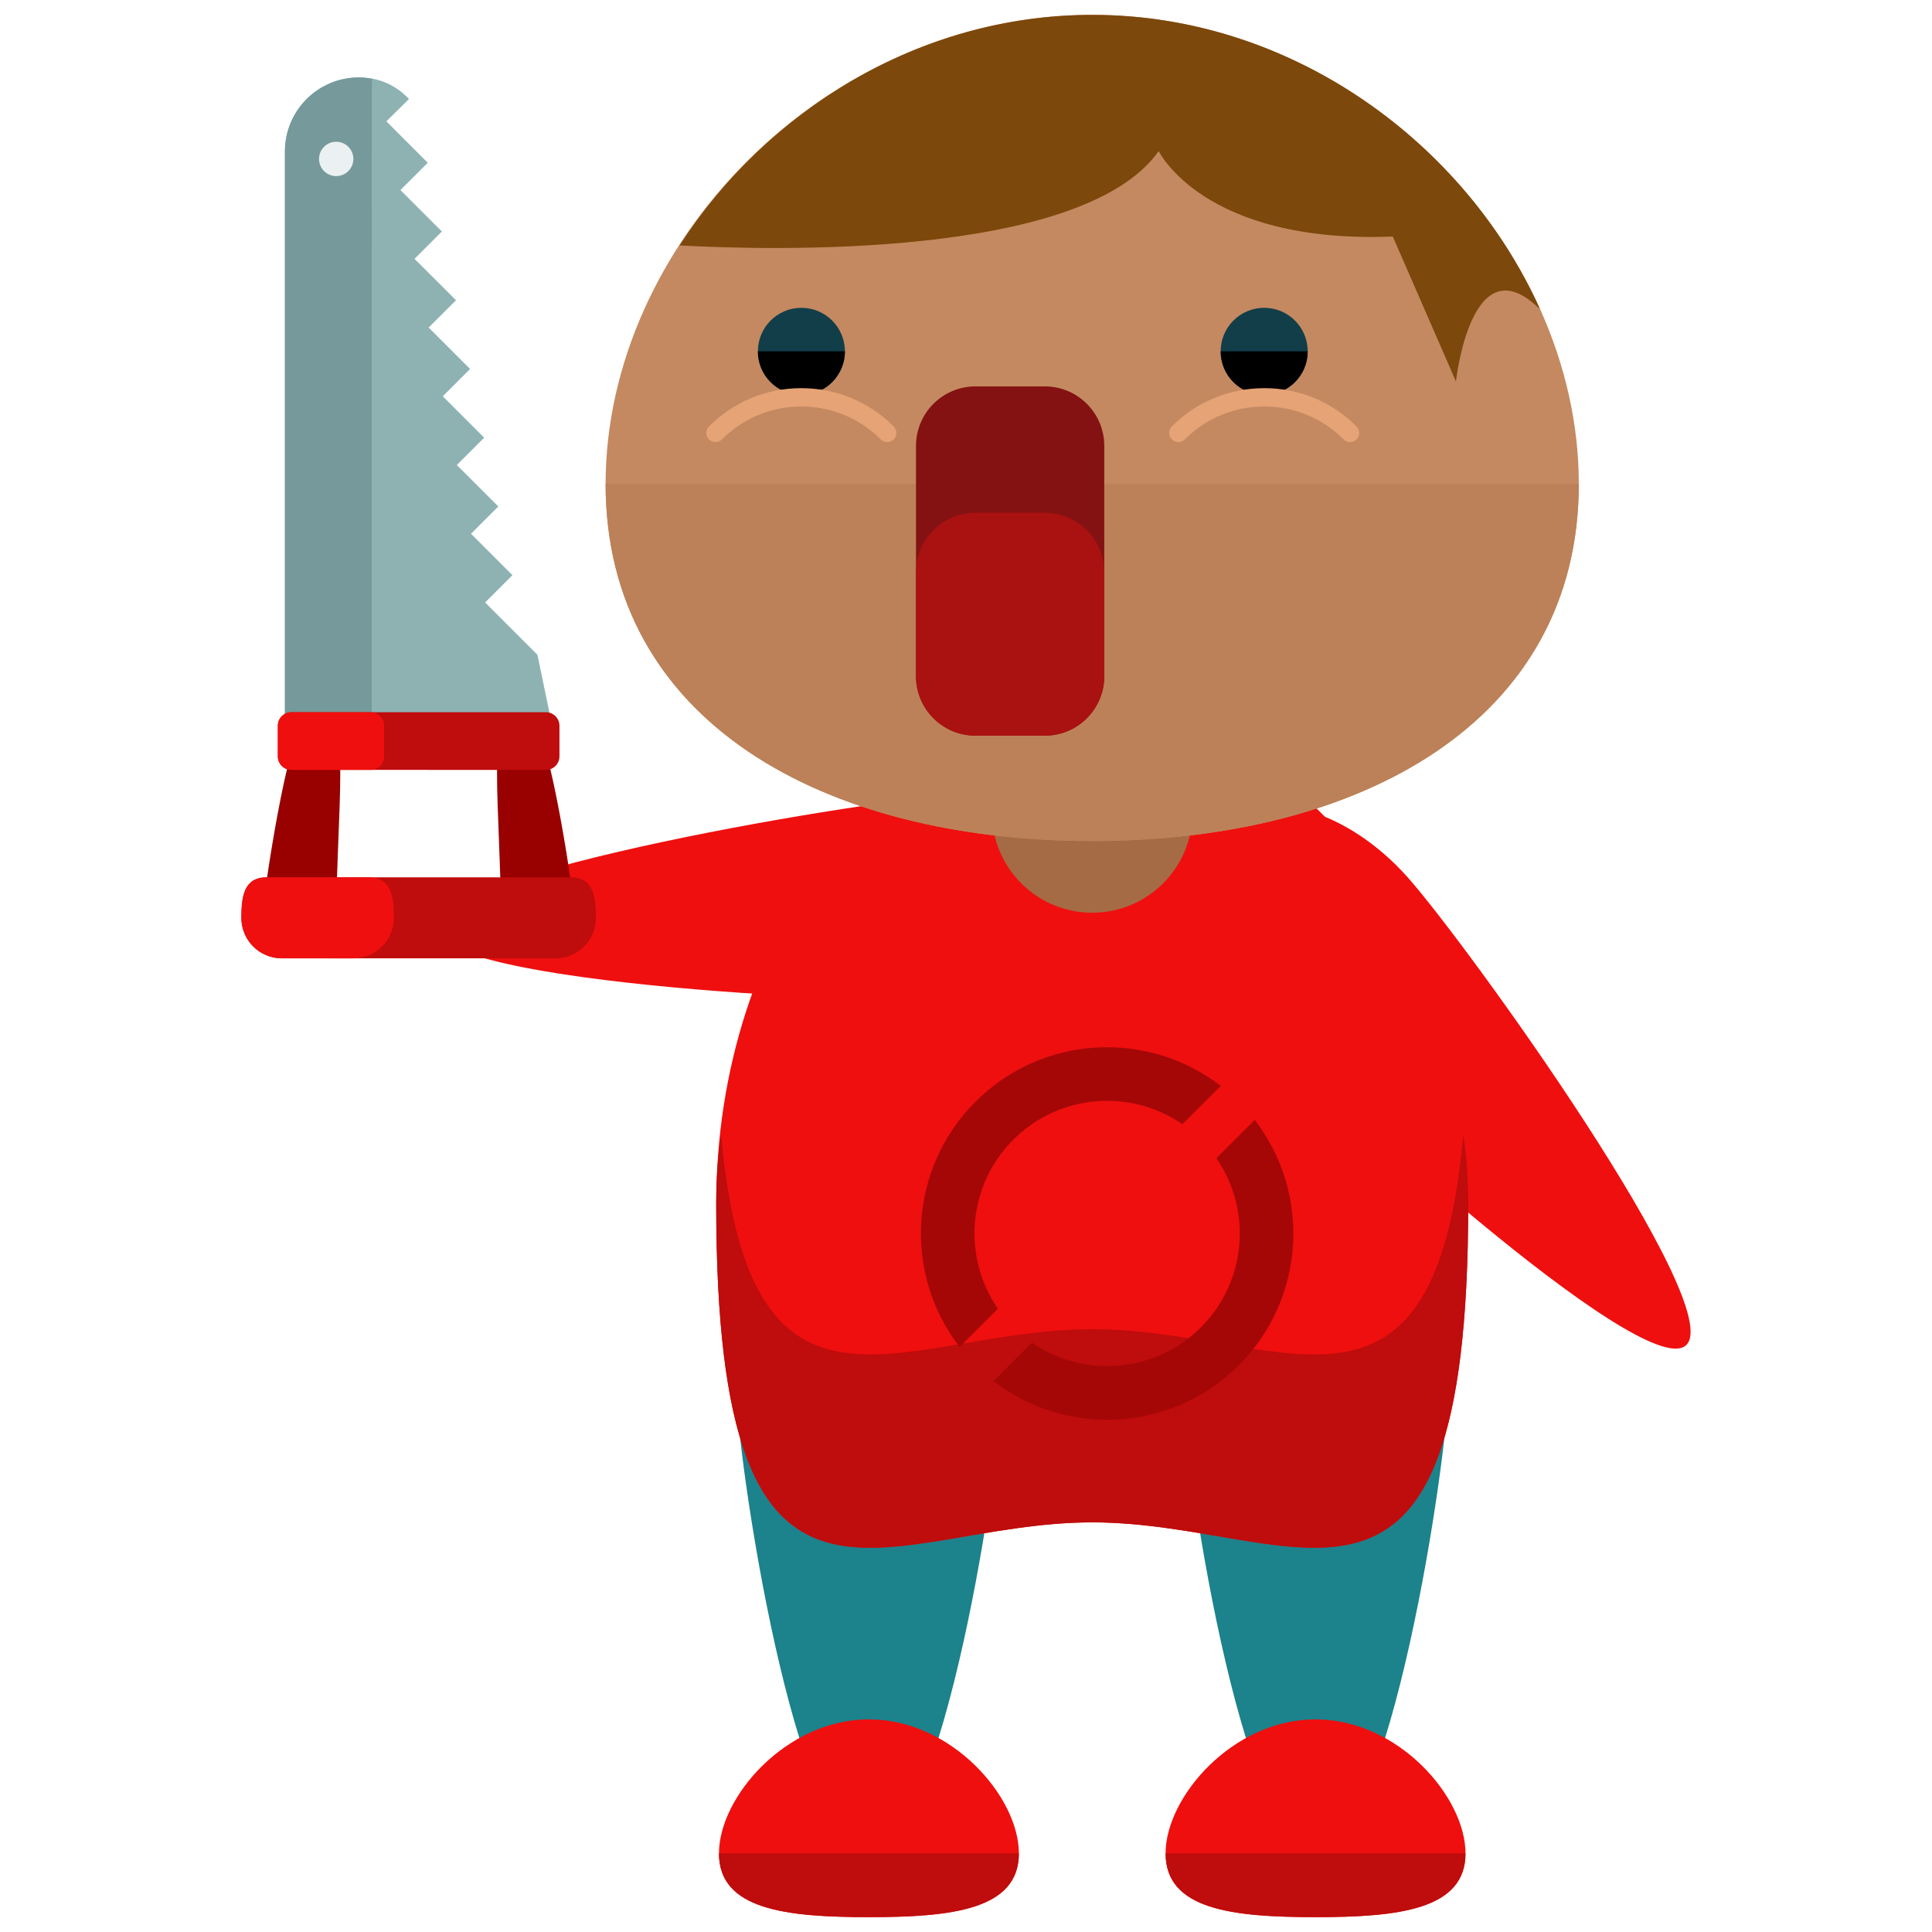 <?xml version="1.0" encoding="utf-8"?>
<!-- Generator: Adobe Illustrator 16.0.0, SVG Export Plug-In . SVG Version: 6.00 Build 0)  -->
<!DOCTYPE svg PUBLIC "-//W3C//DTD SVG 1.1//EN" "http://www.w3.org/Graphics/SVG/1.1/DTD/svg11.dtd">
<svg version="1.1" id="Layer_1" xmlns="http://www.w3.org/2000/svg" xmlns:xlink="http://www.w3.org/1999/xlink" x="0px" y="0px"
	 width="65px" height="65px" viewBox="0 0 65 65" enable-background="new 0 0 65 65" xml:space="preserve">
<g>
	<g>
		<g>
			<g>
				<g>
					<g>
						<g>
							<path fill="#1C828C" d="M33.719,46.446c0,2.476-2.008,15.827-4.486,15.827c-2.475,0-4.482-13.352-4.482-15.827
								s2.008-4.484,4.482-4.484C31.711,41.962,33.719,43.971,33.719,46.446z"/>
							<path fill="#1C828C" d="M48.744,46.446c0,2.476-2.008,15.827-4.486,15.827c-2.475,0-4.482-13.352-4.482-15.827
								s2.008-4.484,4.482-4.484C46.736,41.962,48.744,43.971,48.744,46.446z"/>
						</g>
						<path fill="#EF0F0F" d="M49.396,40.521c0,16.038-5.662,10.697-12.65,10.697c-6.986,0-12.65,5.341-12.65-10.697
							c0-9.17,5.666-16.603,12.65-16.603C43.732,23.919,49.396,31.352,49.396,40.521z"/>
						<path fill="#EF0F0F" d="M41.107,27.708c1.432-1.273,4.229-0.465,6.25,1.805c2.018,2.27,10.793,14.475,9.365,15.75
							c-1.434,1.271-12.533-8.873-14.551-11.143C40.154,31.853,39.678,28.981,41.107,27.708z"/>
						<path fill="#BF0C0C" d="M36.746,44.719c-6.291,0-11.506,4.321-12.484-6.524c-0.107,0.648-0.166,1.414-0.166,2.327
							c0,16.038,5.664,10.697,12.65,10.697c6.988,0,12.65,5.341,12.65-10.697c0-0.913-0.059-1.679-0.166-2.327
							C48.254,49.04,43.039,44.719,36.746,44.719z"/>
						<g>
							<path fill="#EF0F0F" d="M34.279,62.354c0,1.896-2.26,2.146-5.045,2.146s-5.045-0.249-5.045-2.146
								c0-1.897,2.26-4.508,5.045-4.508S34.279,60.457,34.279,62.354z"/>
							<path fill="#BF0C0C" d="M34.279,62.354c0,1.896-2.26,2.146-5.045,2.146s-5.045-0.249-5.045-2.146"/>
						</g>
						<g>
							<path fill="#EF0F0F" d="M49.305,62.354c0,1.896-2.26,2.146-5.045,2.146s-5.045-0.249-5.045-2.146
								c0-1.897,2.26-4.508,5.045-4.508S49.305,60.457,49.305,62.354z"/>
							<path fill="#BF0C0C" d="M49.305,62.354c0,1.896-2.26,2.146-5.045,2.146s-5.045-0.249-5.045-2.146"/>
						</g>
						<g>
							<path fill="#EF0F0F" d="M38.076,29.854c-0.113-1.912-2.662-3.318-5.695-3.143c-3.033,0.178-17.867,2.604-17.762,4.515
								c0.115,1.913,15.139,2.588,18.17,2.41C35.818,33.459,38.186,31.766,38.076,29.854z"/>
						</g>
						<circle fill="#A56B44" cx="36.746" cy="27.333" r="3.375"/>
						<g>
							<path fill="#C48960" d="M53.117,16.275c0,7.999-7.33,12.02-16.369,12.02c-9.041,0-16.373-4.021-16.373-12.02
								c0-8.001,7.332-15.775,16.373-15.775C45.787,0.5,53.117,8.274,53.117,16.275z"/>
							<path fill="#BC8158" d="M53.117,16.275c0,7.999-7.33,12.02-16.369,12.02c-9.041,0-16.373-4.021-16.373-12.02"/>
						</g>
						<g>
							<g>
								<circle fill="#113E49" cx="26.962" cy="11.82" r="1.464"/>
								<path d="M28.426,11.82c0,0.811-0.656,1.465-1.465,1.465s-1.463-0.654-1.463-1.465"/>
								<g>
									<path fill="#E5A376" d="M29.85,14.874c-0.078,0-0.158-0.028-0.219-0.091c-0.715-0.714-1.664-1.107-2.672-1.107h-0.002
										c-1.008,0-1.955,0.394-2.666,1.106c-0.121,0.121-0.316,0.124-0.436,0.001c-0.121-0.117-0.125-0.312-0.004-0.434
										c0.83-0.831,1.932-1.29,3.105-1.29h0.002c1.176,0,2.279,0.456,3.111,1.288c0.119,0.119,0.119,0.318,0,0.436
										C30.01,14.846,29.932,14.874,29.85,14.874z"/>
								</g>
							</g>
							<g>
								<circle fill="#113E49" cx="42.532" cy="11.82" r="1.464"/>
								<path d="M41.068,11.82c0,0.811,0.654,1.465,1.465,1.465c0.809,0,1.463-0.654,1.463-1.465"/>
								<g>
									<path fill="#E5A376" d="M39.645,14.874c0.076,0,0.156-0.028,0.217-0.091c0.715-0.714,1.664-1.107,2.672-1.107h0.002
										c1.008,0,1.957,0.394,2.668,1.106c0.119,0.121,0.314,0.124,0.436,0.001c0.121-0.117,0.123-0.312,0.002-0.434
										c-0.826-0.831-1.932-1.29-3.105-1.29h-0.002c-1.174,0-2.277,0.456-3.111,1.288c-0.117,0.119-0.117,0.318,0,0.436
										C39.484,14.846,39.562,14.874,39.645,14.874z"/>
								</g>
							</g>
						</g>
					</g>
				</g>
				<path fill="#841212" d="M37.152,22.75c0,1.104-0.896,2-2,2h-2.334c-1.104,0-2-0.896-2-2V15c0-1.104,0.896-2,2-2h2.334
					c1.104,0,2,0.896,2,2V22.75z"/>
				<path fill="#AA1111" d="M35.152,17.25h-2.334c-1.104,0-2,0.896-2,2v3.5c0,1.104,0.896,2,2,2h2.334c1.104,0,2-0.896,2-2v-3.5
					C37.152,18.146,36.256,17.25,35.152,17.25z"/>
			</g>
		</g>
	</g>
	<g>
		<path fill="#A50707" d="M34.092,38.343c1.549-1.547,3.949-1.721,5.688-0.52l1.291-1.289c-2.459-1.896-6-1.721-8.254,0.533
			c-2.252,2.253-2.43,5.795-0.533,8.252l1.289-1.289C32.373,42.291,32.545,39.89,34.092,38.343z"/>
		<path fill="#A50707" d="M42.213,37.678l-1.289,1.289c1.201,1.739,1.027,4.14-0.52,5.688s-3.949,1.72-5.688,0.52l-1.289,1.29
			c2.457,1.896,5.998,1.719,8.252-0.534S44.109,40.135,42.213,37.678z"/>
	</g>
	<g>
		<g>
			<path fill="#990000" d="M10.217,24.42c1.58-0.277,1.244,0.572,1.096,5.928c-0.014,0.522-0.928,0.947-1.451,0.948
				c-0.525-0.001-1.023-0.024-1.023-0.549C8.838,30.224,9.701,24.511,10.217,24.42z"/>
			<g>
				<path fill="#990000" d="M17.953,24.419c-1.578-0.275-1.244,0.574-1.096,5.929c0.016,0.522,0.93,0.947,1.451,0.947
					c0.525,0.001,1.023-0.024,1.023-0.549C19.332,30.223,18.471,24.511,17.953,24.419z"/>
			</g>
		</g>
		<path fill="#8EB2B2" d="M18.082,22.03l-1.76-1.761l0.918-0.918l-1.393-1.394l0.918-0.918l-1.395-1.393l0.92-0.92l-1.393-1.393
			l0.918-0.919l-1.393-1.394l0.92-0.918l-1.395-1.394l0.92-0.919l-1.395-1.394l0.92-0.919l-1.393-1.393L13.76,3.33
			c-0.426-0.451-0.992-0.725-1.684-0.725c-1.377,0-2.49,1.114-2.49,2.49v19.176c0,1.375,1.113,1.413,2.488,1.413
			c1.377,0,6.521,0.188,6.52-1.186L18.082,22.03L18.082,22.03z"/>
		<path fill="#76999B" d="M9.586,5.096v19.176c0,0.505,0.15,0.829,0.408,1.037l2.514-0.001L12.51,2.649
			c-0.141-0.025-0.283-0.044-0.434-0.044C10.699,2.605,9.586,3.72,9.586,5.096z"/>
		<path fill="#BF0C0C" d="M18.369,23.962c0.25,0.001,0.453,0.205,0.453,0.453v1.034c0,0.251-0.203,0.454-0.455,0.454l-8.566-0.002
			c-0.25,0.001-0.453-0.202-0.453-0.452v-1.034c0-0.25,0.203-0.453,0.453-0.453H18.369z"/>
		<path fill="#EF0F0F" d="M9.348,24.415v1.034c0,0.25,0.203,0.453,0.453,0.452l2.67,0.001c0.25,0.001,0.455-0.203,0.453-0.453
			v-1.034c0-0.249-0.203-0.451-0.455-0.453H9.801C9.551,23.962,9.348,24.165,9.348,24.415z"/>
		<circle fill="#EBF0F2" cx="11.311" cy="5.347" r="0.578"/>
		<path fill="#BF0C0C" d="M19.197,29.518c0.752-0.001,0.852,0.61,0.852,1.362l0,0c0,0.752-0.611,1.363-1.363,1.362H9.484
			c-0.754,0.001-1.363-0.609-1.363-1.362l0,0c0-0.753,0.1-1.362,0.852-1.363L19.197,29.518z"/>
		<path fill="#EF0F0F" d="M8.121,30.88c0,0.753,0.609,1.363,1.363,1.362l2.404,0.001c0.752,0,1.365-0.611,1.365-1.363
			s-0.102-1.363-0.854-1.363H8.973C8.221,29.518,8.121,30.127,8.121,30.88z"/>
	</g>
	<path fill="#7C480B" d="M36.748,0.5c-5.861,0-10.99,3.276-13.883,7.757c2.924,0.162,13.539,0.48,16.119-3.174
		c0,0,1.5,3.125,7.875,2.875l2.125,4.875c0,0,0.5-4.625,2.75-2.5c0.025,0.023,0.049,0.033,0.072,0.055
		C49.311,4.849,43.508,0.5,36.748,0.5z"/>
</g>
</svg>

